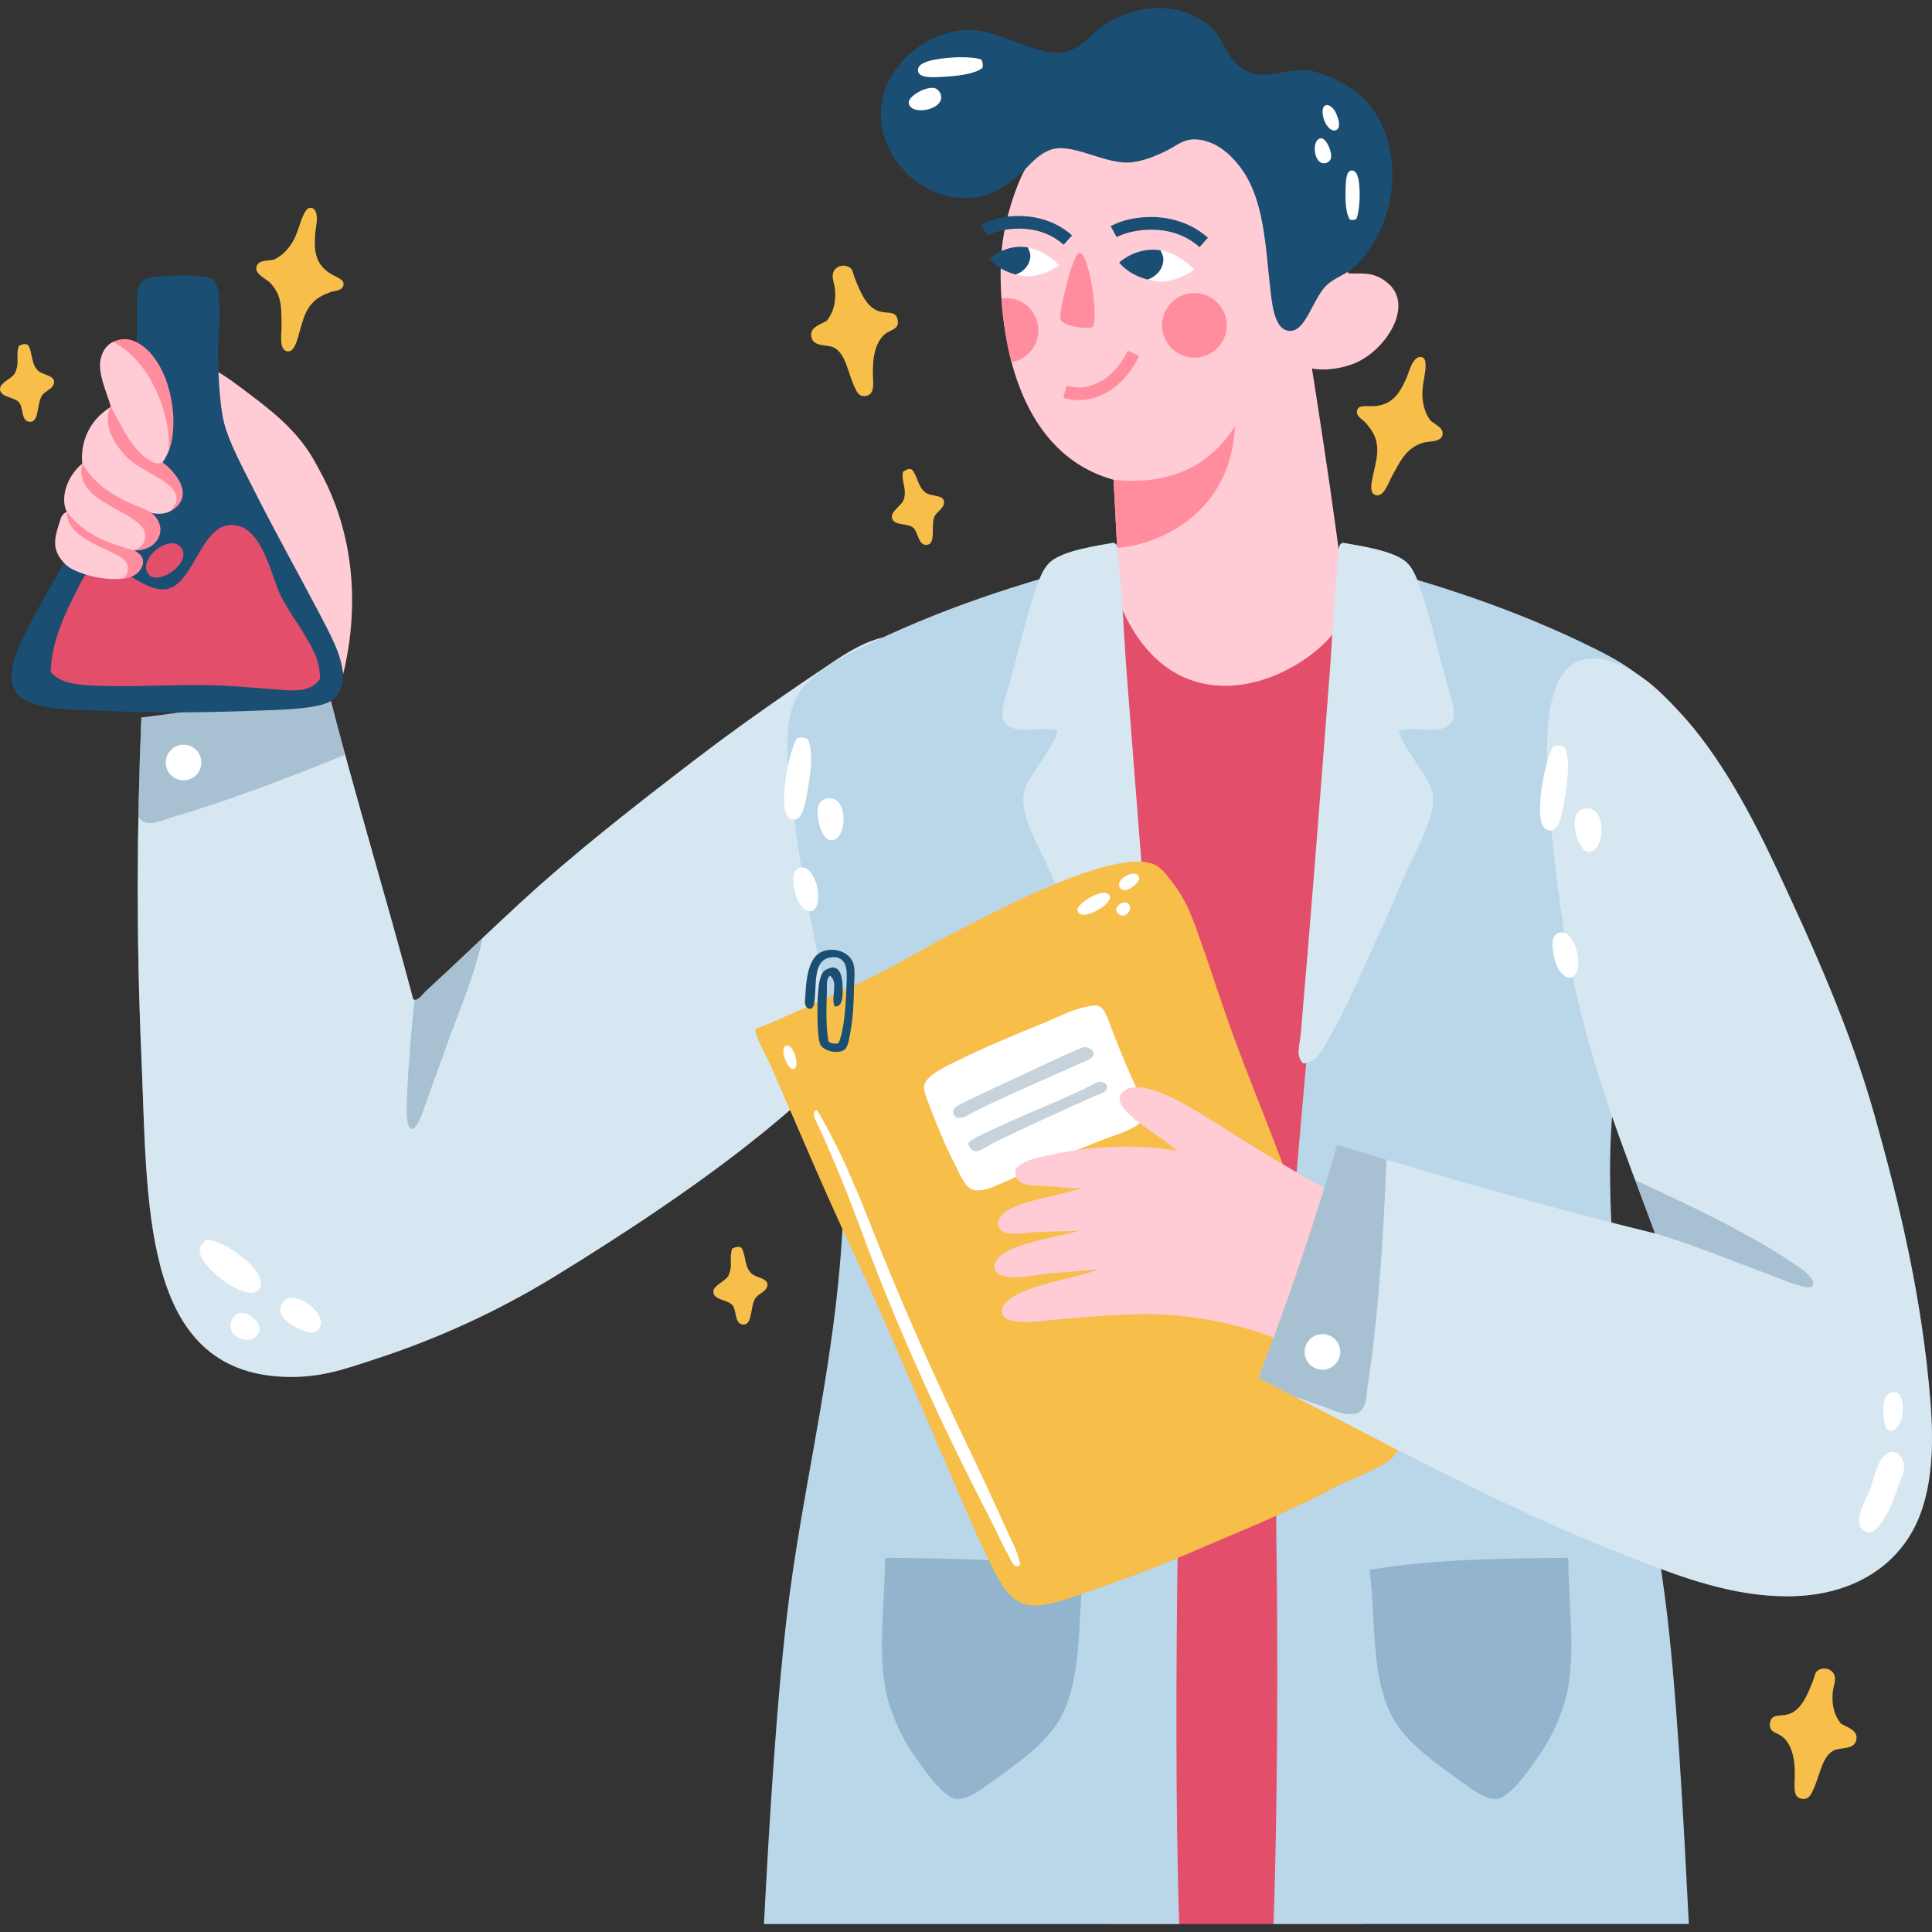 <?xml version="1.0" encoding="UTF-8"?>
<!-- Generator: Adobe Illustrator 25.2.3, SVG Export Plug-In . SVG Version: 6.00 Build 0)  -->
<svg xmlns="http://www.w3.org/2000/svg" xmlns:xlink="http://www.w3.org/1999/xlink" version="1.1" id="Capa_1" x="0px" y="0px" viewBox="0 0 512 512" style="enable-background:new 0 0 512 512;" xml:space="preserve" width="512" height="512">
<rect x="0" y="0" width="512" height="512" fill="#333333" stroke="none"/>
<g>
	<g>
		<g>
			<path style="fill-rule:evenodd;clip-rule:evenodd;fill:#F7BE4A;" d="M375.468,94.892c-1.637,1.335-1.957,3.523-2.799,5.408     c-1.592,3.569-3.448,6.782-7.967,7.289c-2.388,0.266-4.599-0.509-5.059,1.161c-0.418,1.466,1.49,2.481,1.961,2.988     c1.997,2.135,3.54,4.376,3.373,8.091c-0.221,4.645-3.206,10.72-0.328,11.408c2.113,0.514,3.458-3.611,4.192-4.948     c2.378-4.32,3.759-7.478,8.231-8.951c1.364-0.451,4.841-0.058,5.213-2.111c0.374-2.093-2.473-2.857-3.288-3.935     c-1.277-1.674-2.091-4.219-2.054-7.151c0.042-2.753,1.155-6.206,0.794-8.166C377.724,95.071,376.864,94.09,375.468,94.892z"/>
		</g>
		<g>
			<path style="fill-rule:evenodd;clip-rule:evenodd;fill:#F7BE4A;" d="M83.611,55.926c0.813,1.951,0.061,4.03-0.087,6.092     c-0.283,3.894-0.167,7.604,3.577,10.187c1.98,1.362,4.295,1.723,3.912,3.412c-0.325,1.492-2.487,1.483-3.142,1.706     c-2.768,0.94-5.188,2.186-6.794,5.537c-2.001,4.202-2.24,10.965-5.102,10.213c-2.104-0.548-1.342-4.817-1.357-6.344     c-0.055-4.929,0.22-8.367-3.024-11.779c-0.99-1.042-4.241-2.336-3.597-4.323c0.658-2.023,3.529-1.347,4.757-1.914     c1.914-0.872,3.836-2.731,5.188-5.333c1.264-2.445,1.914-6.014,3.159-7.57C81.539,55.02,82.759,54.559,83.611,55.926z"/>
		</g>
		<g>
			<path style="fill-rule:evenodd;clip-rule:evenodd;fill:#F7BE4A;" d="M219.108,85.01c-1.754,1.037-4.467,1.701-4.116,4.105     c0.453,3.034,4.22,2.016,6.091,3.039c3.15,1.725,3.582,6.753,5.481,10.628c0.499,1.003,1.035,2.404,2.8,2.164     c2.259-0.31,2.104-2.556,1.99-5.181c-0.209-4.699,0.522-8.956,3.11-11.171c1.56-1.335,3.819-1.178,3.445-3.741     c-0.366-2.539-2.624-1.718-4.753-2.304c-3.391-0.938-5.06-4.863-6.596-8.743c-0.345-0.867-0.58-2.077-0.926-2.498     c-1.254-1.5-4.284-1.136-4.879,1.103c-0.335,1.25,0.368,2.765,0.511,4.257C221.577,80.072,220.917,82.696,219.108,85.01z"/>
		</g>
		<g>
			<path style="fill-rule:evenodd;clip-rule:evenodd;fill:#F7BE4A;" d="M487.861,456.785c1.754,1.037,4.467,1.701,4.116,4.105     c-0.453,3.034-4.22,2.016-6.091,3.039c-3.15,1.725-3.582,6.753-5.481,10.628c-0.499,1.003-1.035,2.404-2.8,2.164     c-2.259-0.31-2.104-2.556-1.99-5.181c0.209-4.699-0.522-8.956-3.11-11.171c-1.56-1.335-3.819-1.178-3.445-3.741     c0.366-2.539,2.624-1.718,4.753-2.304c3.391-0.938,5.06-4.863,6.596-8.743c0.345-0.867,0.58-2.077,0.926-2.498     c1.254-1.5,4.284-1.136,4.879,1.103c0.335,1.25-0.368,2.765-0.511,4.257C485.392,451.847,486.052,454.471,487.861,456.785z"/>
		</g>
		<g>
			<path style="fill-rule:evenodd;clip-rule:evenodd;fill:#F7BE4A;" d="M5.01,91.645c-0.94,2.634,0.287,4.211-0.969,7.073     c-0.704,1.607-4.043,2.607-4.041,4.357c0.008,2.328,3.876,2.035,5.119,3.647c1.1,1.415,0.436,4.972,2.819,5.074     c2.422,0.095,1.816-4.604,3.11-6.853c0.825-1.463,3.475-1.914,3.279-3.967c-0.138-1.381-3.01-1.742-4.039-2.566     c-2.149-1.723-1.577-5.018-2.86-6.993C6.378,90.923,5.885,91.311,5.01,91.645z"/>
		</g>
		<g>
			<path style="fill-rule:evenodd;clip-rule:evenodd;fill:#F7BE4A;" d="M239.294,125.048c-0.467,2.758,1.018,4.098,0.281,7.134     c-0.412,1.706-3.523,3.276-3.215,4.999c0.416,2.29,4.172,1.325,5.676,2.697c1.331,1.199,1.299,4.817,3.664,4.5     c2.403-0.327,0.983-4.851,1.863-7.291c0.556-1.585,3.087-2.491,2.536-4.475c-0.379-1.34-3.269-1.192-4.427-1.822     c-2.418-1.318-2.429-4.667-4.038-6.385C240.514,124.098,240.096,124.568,239.294,125.048z"/>
		</g>
		<g>
			<path style="fill-rule:evenodd;clip-rule:evenodd;fill:#F7BE4A;" d="M194.057,330.879c-0.941,2.634,0.287,4.211-0.969,7.071     c-0.704,1.609-4.043,2.612-4.04,4.359c0.008,2.331,3.876,2.038,5.119,3.649c1.1,1.415,0.436,4.97,2.819,5.071     c2.422,0.097,1.816-4.604,3.11-6.853c0.825-1.461,3.474-1.914,3.279-3.964c-0.139-1.386-3.01-1.745-4.039-2.569     c-2.15-1.721-1.578-5.018-2.861-6.991C195.425,330.155,194.931,330.545,194.057,330.879z"/>
		</g>
	</g>
	<g>
		<g>
			<rect x="293.07" y="147.389" style="fill:#E34E6A;" width="68.417" height="362.489"/>
		</g>
		<g>
			<g>
				<g>
					<g>
						<g>
							<path style="fill-rule:evenodd;clip-rule:evenodd;fill:#BAD6E9;" d="M37.466,190.162c17.067-2.12,33.633-4.737,49.195-8.362         c7.148,28.118,15.442,55.082,22.83,82.96c0.971,0.935,2.481-1.279,3.537-2.251c8.165-7.504,16.575-15.656,25.079-23.473         c14.239-13.09,30.106-25.472,45.981-37.619c10.24-7.839,21.153-15.571,32.475-23.153c5.959-3.991,12.316-8.762,19.293-9.644         c11.919-1.51,12.886,8.585,13.183,18.648c0.663,22.428-2.823,43.698-7.718,61.092c-1.812,6.446-3.614,11.856-6.43,16.72         c-8.025,13.863-21.14,25.755-33.44,35.692c-15.965,12.896-35.716,26.024-54.661,37.619         c-13.951,8.537-29.82,16.09-47.589,21.864c-8.193,2.665-15.225,5.311-25.724,4.502         c-36.195-2.787-34.325-46.529-36.012-84.887C36.102,248.828,36.255,219.469,37.466,190.162z"/>
						</g>
						<g style="opacity:0.41;">
							<path style="fill-rule:evenodd;clip-rule:evenodd;fill:#FFFFFF;" d="M37.466,190.162c17.067-2.12,33.633-4.737,49.195-8.362         c7.148,28.118,15.442,55.082,22.83,82.96c0.971,0.935,2.481-1.279,3.537-2.251c8.165-7.504,16.575-15.656,25.079-23.473         c14.239-13.09,30.106-25.472,45.981-37.619c10.24-7.839,21.153-15.571,32.475-23.153c5.959-3.991,12.316-8.762,19.293-9.644         c11.919-1.51,12.886,8.585,13.183,18.648c0.663,22.428-2.823,43.698-7.718,61.092c-1.812,6.446-3.614,11.856-6.43,16.72         c-8.025,13.863-21.14,25.755-33.44,35.692c-15.965,12.896-35.716,26.024-54.661,37.619         c-13.951,8.537-29.82,16.09-47.589,21.864c-8.193,2.665-15.225,5.311-25.724,4.502         c-36.195-2.787-34.325-46.529-36.012-84.887C36.102,248.828,36.255,219.469,37.466,190.162z"/>
						</g>
						<g style="opacity:0.25;">
							<path style="fill:#1A4E72;" d="M109.17,299.163c1.252,0.017,2.541-3.579,3.215-5.464c2.472-6.916,4.598-12.867,7.073-19.615         c2.604-7.095,6.843-17.267,8.371-25.445c-4.998,4.713-9.946,9.406-14.801,13.87c-0.934,0.86-2.223,2.683-3.18,2.445         c-0.86,8.047-1.571,16.901-1.965,24.885C107.726,293.04,107.48,299.144,109.17,299.163z"/>
						</g>
					</g>
					<g>
						<g style="opacity:0.25;">
							<path style="fill:#1A4E72;" d="M45.062,216.753c14.441-4.228,30.632-10.298,46.416-16.744         c-1.432-5.256-2.838-10.538-4.205-15.859c-11.962,1.665-23.816,3.029-35.562,4.09c-4.702,0.686-9.45,1.326-14.244,1.922         c-0.36,8.713-0.614,17.439-0.774,26.204c0.203,0.339,0.435,0.669,0.71,0.993C39.736,219.082,42.657,217.458,45.062,216.753z"/>
						</g>
						<g>
							<path style="fill:#FFFFFF;" d="M53.356,202.074c0,2.605-2.112,4.718-4.717,4.718c-2.605,0-4.718-2.113-4.718-4.718         s2.113-4.718,4.718-4.718C51.244,197.356,53.356,199.469,53.356,202.074z"/>
						</g>
					</g>
				</g>
				<g>
					<g>
						<path style="fill-rule:evenodd;clip-rule:evenodd;fill:#FFFFFF;" d="M54.596,328.59c3.996-0.62,17.492,8.781,14.009,13.172        c-2.844,3.577-14.565-4.997-15.596-9.656C52.738,330.901,52.952,330.077,54.596,328.59z"/>
					</g>
					<g>
						<path style="fill-rule:evenodd;clip-rule:evenodd;fill:#FFFFFF;" d="M61.329,350.124c1.908-5.091,8.466-0.119,7.271,2.9        C66.993,357.09,59.644,354.614,61.329,350.124z"/>
					</g>
					<g>
						<path style="fill-rule:evenodd;clip-rule:evenodd;fill:#FFFFFF;" d="M74.873,345.253c2.719-4.378,12.644,3.266,9.646,6.925        c-1.261,1.541-2.646,1.115-4.972,0.085C76.109,350.739,72.97,348.316,74.873,345.253z"/>
					</g>
				</g>
			</g>
			<g>
				<g>
					<g>
						<path style="fill-rule:evenodd;clip-rule:evenodd;fill:#FFCBD5;" d="M43.115,157.299c0,0,49.744,13.536,47.747,21.776        c7.753-32.004-5.149-52.383-6.9-55.753c-3.838-7.376-9.361-12.54-17.368-18.532c-5.761-4.311-16.161-12.862-20.154-6.753        c-2.126,3.252,1.162,7.822,3.605,10.674c2.988,3.492,7.6,5.946,9.91,9.125c0.761,3.429-14.906,32.424-16.446,34.578        C42.405,153.955,42.12,155.514,43.115,157.299"/>
					</g>
				</g>
				<g>
					<g>
						<path style="fill-rule:evenodd;clip-rule:evenodd;fill:#1A4E72;" d="M39.786,73.53c1.491-0.404,14.571-1.243,16.72,0.642        c2.723,2.389,1.285,14.437,1.285,18.971c0,4.771,0.332,13.974,1.608,18.971c1.348,5.275,4.96,11.876,7.716,17.364        c5.917,11.767,11.792,22.181,17.364,32.795c1.742,3.32,2.8,5.253,4.18,8.362c2.228,5.016,3.973,11.679-0.964,15.11        c-3.174,2.21-14.213,2.382-19.293,2.574c-15.799,0.591-26.931,0.647-43.086,0c-8.601-0.344-19.88-0.267-21.865-6.431        c-1.12-3.477,0.374-7.866,1.607-10.611c3.547-7.899,9.245-17.192,13.184-24.437c2.96-5.442,5.692-11.411,8.36-16.72        c2.978-5.922,6.726-12.249,8.039-17.042c2.135-7.795,1.542-18.942,1.608-31.19C36.271,77.69,35.862,74.589,39.786,73.53z"/>
					</g>
					<g>
						<g>
							<path style="fill-rule:evenodd;clip-rule:evenodd;fill:#E34E6A;" d="M84.802,179.958c-2.862,4.165-8.875,2.913-13.826,2.571         c-5.07-0.349-10.542-0.88-15.756-0.962c-11.011-0.177-22.687,0.7-32.475,0c-3.785-0.274-7.261-0.982-9.325-3.538         c0.241-8.309,3.947-15.649,7.397-22.508c1.254-2.498,2.605-4.904,4.501-5.466c6.052-1.793,12.059,6.566,18.327,6.111         c7.488-0.548,9.369-16.659,17.364-17.042c8.546-0.412,10.738,13.589,13.504,18.971c2.037,3.962,4.271,6.821,6.109,9.966         C82.519,171.305,84.888,174.959,84.802,179.958z"/>
						</g>
						<g>
							<path style="fill-rule:evenodd;clip-rule:evenodd;fill:#E34E6A;" d="M41.103,145.932c1.936-1.732,5.37-3.082,7.026-0.611         c2.605,3.887-5.977,9.86-8.603,7.018C37.831,150.507,38.929,147.883,41.103,145.932z"/>
						</g>
					</g>
				</g>
				<g>
					<g>
						<path style="fill-rule:evenodd;clip-rule:evenodd;fill:#FFCBD5;" d="M29.392,107.797c-6.191,3.829-8.096,9.915-7.594,15.062        c-4.529,3.768-5.791,9.683-4.04,12.898c-0.854-0.051-1.56,1.185-1.735,1.868c-1.3,4.27-2.962,7.824,1.425,12.031        c3.592,3.431,19.06,6.518,20.215-0.046c0.279-1.558-0.637-3.087-2.365-3.797c4.124,0.613,10.939-4.674,4.456-9.944        c1.468,0.361,3.744,0.528,5.425-0.427c5.085-2.883,3.058-9.053-2.14-12.893c0.6-0.78,1.37-2.113,1.753-3.308        c1.868-5.866,0.837-19.996-5.579-26.308c-3.67-3.613-11.012-4.718-12.547,2.278C25.845,98.951,28.313,104.049,29.392,107.797"/>
					</g>
					<g>
						<g>
							<path style="fill-rule:evenodd;clip-rule:evenodd;fill:#FF8D9D;" d="M29.974,90.618         c10.623,5.408,15.576,20.764,14.671,29.043c2.551-5.866,1.536-18.534-4.347-25.535         C37.142,90.368,33.633,88.827,29.974,90.618"/>
						</g>
						<g>
							<path style="fill-rule:evenodd;clip-rule:evenodd;fill:#FF8D9D;" d="M29.392,107.797c-1.874,2.966-0.691,8.304,4.024,13.15         c3.932,4.042,10.899,5.789,12.879,9.426c1.284,2.355-0.15,4.047-1.497,5.261c6.705-3.341,2.997-9.547-1.757-13.085         c-1.288,0.414-1.55,0.232-2.355,0.012C35.346,120.223,32.008,112.581,29.392,107.797"/>
						</g>
						<g>
							<path style="fill-rule:evenodd;clip-rule:evenodd;fill:#FF8D9D;" d="M21.798,122.86         c-2.296,9.925,12.771,11.866,16.232,17.354c0.568,0.897,1.181,4.689-2.732,5.6c6.454,0.528,9.577-5.845,5.107-9.664         c-1.61-1.376-4.769-2.147-7.551-3.574C28.73,130.466,24.877,127.885,21.798,122.86"/>
						</g>
						<g>
							<path style="fill-rule:evenodd;clip-rule:evenodd;fill:#FF8D9D;" d="M17.759,135.758c-0.198,7.785,13.694,9.937,15.69,13.262         c0.638,1.059,0.772,3.218-0.925,4.308c4.035,0.138,8.267-5.181,2.776-7.514C29.471,143.982,23.16,142.518,17.759,135.758"/>
						</g>
					</g>
				</g>
			</g>
		</g>
		<g>
			<g>
				<path style="fill-rule:evenodd;clip-rule:evenodd;fill:#FFCBD5;" d="M295.089,127.146l1.781,33.129      c15.9,37.667,53.452,17.238,59.397,2.864c1.335-3.228-8.582-65.468-8.582-65.468c2.761,0.524,6.901,0.291,11.02-1.284      c8.319-3.186,16.417-15.45,8.917-21.508c-3.815-3.08-6.689-2.229-10.381-2.445c-0.044-17.888-3.385-36.722-27.181-47.66      c-19.47-8.948-47.121-0.431-58.333,19.94c-2.805,5.11-5.149,13.063-5.986,19.111c-1.253,8.992-0.39,21.878,2.332,32.16      C271.452,108.808,279.017,122.704,295.089,127.146z"/>
			</g>
			<g>
				<g>
					<g>
						<g>
							<path style="fill-rule:evenodd;clip-rule:evenodd;fill:#FFFFFF;" d="M316.516,71.472c-3.16-3.206-6.218-4.658-8.95-5.121         c0,0-4.551,3.174-4.745,3.165l1.261,4.523c0.669,0.174,1.403,0.37,2.175,0.481C311.412,75.248,316.516,71.472,316.516,71.472         "/>
						</g>
						<g>
							<path style="fill-rule:evenodd;clip-rule:evenodd;fill:#1A4E72;" d="M296.608,69.561c0,0,4.558-4.291,10.962-3.213         c0.201,0.499,0.679,1.481,0.719,2.04c0.17,2.508-1.568,4.788-4.119,5.701C298.763,72.711,296.608,69.561,296.608,69.561"/>
						</g>
					</g>
					<g>
						<path style="fill:#1A4E72;" d="M295.934,62.849c3.684-2.023,14.341-4.158,21.96,2.648l2.216-2.484        c-8.229-7.352-20.031-6.232-25.776-3.08L295.934,62.849z"/>
					</g>
				</g>
				<g>
					<g>
						<g>
							<path style="fill-rule:evenodd;clip-rule:evenodd;fill:#FFFFFF;" d="M280.682,70.309c-2.916-2.956-5.817-4.274-8.341-4.71         l-2.276,2.762l-0.85,4.397c0.603,0.154,1.249,0.284,1.941,0.382C275.941,73.825,280.682,70.309,280.682,70.309"/>
						</g>
						<g>
							<path style="fill-rule:evenodd;clip-rule:evenodd;fill:#1A4E72;" d="M262.204,68.55c0,0,4.226-3.984,10.175-2.983         c0.192,0.463,0.618,1.371,0.659,1.892c0.162,2.326-1.449,4.432-3.829,5.299C264.202,71.468,262.204,68.55,262.204,68.55"/>
						</g>
					</g>
					<g>
						<path style="fill:#1A4E72;" d="M261.633,62.427c3.389-1.868,13.216-3.843,20.247,2.433l2.217-2.481        c-7.693-6.862-18.703-5.811-24.064-2.876L261.633,62.427z"/>
					</g>
				</g>
				<g>
					<path style="fill-rule:evenodd;clip-rule:evenodd;fill:#FF8D9D;" d="M327.279,112.937       c-7.123,11.389-18.444,15.67-32.169,14.209l0.95,18.043C307.749,144.348,326.284,135.603,327.279,112.937"/>
				</g>
				<g>
					<g>
						<path style="fill-rule:evenodd;clip-rule:evenodd;fill:#FF8D9D;" d="M286.113,67.016c-1.743-0.266-5.59,15.927-5.092,17.56        c0.634,2.106,8.101,2.83,8.625,1.946C291.108,84.01,288.74,67.397,286.113,67.016"/>
					</g>
					<g>
						<path style="fill:#FF8D9D;" d="M281.777,105.447c9.175,2.6,16.84-3.94,20.095-11.122l-3.04-1.364        c-2.681,5.915-8.875,11.343-16.158,9.285L281.777,105.447z"/>
					</g>
					<g>
						<path style="fill:#FF8D9D;" d="M309.123,81.914c-2.38,4.09-0.985,9.334,3.097,11.711c4.085,2.372,9.327,0.993,11.7-3.092        c2.392-4.095,0.998-9.329-3.081-11.713C316.745,76.447,311.509,77.828,309.123,81.914"/>
					</g>
					<g>
						<path style="fill:#FF8D9D;" d="M274.015,91.851c-1.323,2.283-3.551,3.678-5.957,4.093c-1.382-5.222-2.275-11.122-2.664-16.843        c1.865-0.269,3.796,0.032,5.533,1.042C275.014,82.522,276.401,87.756,274.015,91.851"/>
					</g>
				</g>
			</g>
			<g>
				<g>
					<path style="fill-rule:evenodd;clip-rule:evenodd;fill:#1A4E72;" d="M359.882,24.689c-3.039-2.551-9.352-5.517-12.935-5.997       c-5.863-0.795-11.4,2.728-16.509,0.138c-5.666-2.864-6.144-8.871-9.592-11.738c-9.33-7.764-20.525-5.004-26.956-1.328       c-4.365,2.506-6.752,7.107-11.848,8.001c-7.649,1.345-17.112-6.15-25.862-5.83c-7.363,0.281-15.49,4.565-20.08,12.445       c-9.031,15.503,6.152,35.036,23.625,31.724c4.072-0.773,7.202-3.237,9.668-5.149c2.704-2.074,4.872-5.665,8.81-7.189       c5.571-2.159,13.766,3.429,20.672,3.305c3.457-0.065,7.173-1.64,9.923-2.954c3.293-1.558,5.213-3.976,9.931-2.939       c4.433,0.972,7.44,3.974,9.523,6.567c6.924,8.614,7.074,21.745,8.429,33.141c0.367,3.114,0.936,9.535,4.088,10.601       c4.757,1.602,6.511-6.734,10.054-11.088c2.33-2.859,6.149-3.526,8.751-6.21C371.849,57.581,372.335,35.094,359.882,24.689"/>
				</g>
				<g>
					<g>
						<g>
							<path style="fill-rule:evenodd;clip-rule:evenodd;fill:#FFFFFF;" d="M357.706,58.157c-1.15-1.783-1.225-5.379-1.077-8.912         c0.05-1.514,0.19-3.959,1.539-4.061c1.638-0.116,1.929,2.685,2.03,3.686c0.311,3.177,0.04,7.075-0.71,9.109         C359.132,58.337,358.236,58.39,357.706,58.157z"/>
						</g>
						<g>
							<path style="fill-rule:evenodd;clip-rule:evenodd;fill:#FFFFFF;" d="M351.372,43.202c-3.31,0.899-4.033-6.581-1.179-6.538         c1.234,0.019,2.932,3.513,2.498,5.311C352.527,42.625,351.942,43.04,351.372,43.202z"/>
						</g>
						<g>
							<path style="fill-rule:evenodd;clip-rule:evenodd;fill:#FFFFFF;" d="M354.02,34.498c-1.135,0.438-2.363-0.843-3.033-2.469         c-0.545-1.313-0.973-4.076,0.657-4.19c0.721-0.056,1.84,0.836,2.426,2.186C354.776,31.598,355.485,33.931,354.02,34.498z"/>
						</g>
					</g>
					<g>
						<g>
							<path style="fill-rule:evenodd;clip-rule:evenodd;fill:#FFFFFF;" d="M260.351,18.014c-2.224,1.701-6.93,2.198-11.58,2.409         c-1.986,0.087-5.21,0.192-5.492-1.587c-0.34-2.123,3.312-2.818,4.609-3.058c4.133-0.754,9.27-0.846,12.016-0.087         C260.415,16.124,260.588,17.284,260.351,18.014z"/>
						</g>
						<g>
							<path style="fill-rule:evenodd;clip-rule:evenodd;fill:#FFFFFF;" d="M249.259,24.91c1.543,4.245-8.19,6.019-8.44,2.268         c-0.115-1.611,4.266-4.231,6.685-3.863C248.371,23.459,248.978,24.171,249.259,24.91z"/>
						</g>
					</g>
				</g>
			</g>
		</g>
		<g>
			<g>
				<path style="fill:#BAD6E9;" d="M441.152,422.626c-4.843-36.432-14.471-71.019-14.471-112.539      c0-33.769,9.376-61.887,13.184-92.922c1.271-10.361,3.815-24.013-0.642-32.477c-2.834-5.382-10.103-9.588-16.722-12.862      c-20.753-10.262-42.235-17.432-66.558-23.473c-0.273-0.058-0.303,0.126-0.322,0.322c-2.035,29.419-3.121,58.453-5.466,87.138      c-2.327,28.488-5.074,56.655-7.395,85.206c-2.292,28.193-4.964,57.784-4.501,88.102c0.445,29.177,0.275,71.131-0.749,100.756      h110.051C446.232,483.929,444.412,447.158,441.152,422.626z"/>
			</g>
			<g>
				<g>
					<path style="fill-rule:evenodd;clip-rule:evenodd;fill:#BAD6E9;" d="M355.943,143.851c-1.533,0.334-1.174,2.556-1.286,3.538       c-1.116,9.78-1.447,20.468-2.251,30.868c-2.479,32.014-4.938,64.283-7.716,96.14c-0.2,2.29-1.407,5.408,0.643,7.395       c3.609-0.019,5.224-3.824,6.752-6.431c4.8-8.2,8.474-17.257,12.861-26.688c2.573-5.53,5.086-11.689,8.039-18.326       c2.416-5.432,7.427-13.705,6.752-19.615c-0.345-3.039-2.865-6.002-4.501-8.682c-1.701-2.786-3.764-5.2-4.501-8.36       c3.782-1.556,11.662,1.657,14.148-2.571c1.281-2.181-0.67-7.231-1.608-10.611c-1.916-6.903-3.647-14.565-5.788-21.222       c-1.173-3.644-2.447-8.527-5.144-10.611C368.708,145.862,360.724,144.706,355.943,143.851z"/>
				</g>
				<g style="opacity:0.41;">
					<path style="fill-rule:evenodd;clip-rule:evenodd;fill:#FFFFFF;" d="M355.943,143.851c-1.533,0.334-1.174,2.556-1.286,3.538       c-1.116,9.78-1.447,20.468-2.251,30.868c-2.479,32.014-4.938,64.283-7.716,96.14c-0.2,2.29-1.407,5.408,0.643,7.395       c3.609-0.019,5.224-3.824,6.752-6.431c4.8-8.2,8.474-17.257,12.861-26.688c2.573-5.53,5.086-11.689,8.039-18.326       c2.416-5.432,7.427-13.705,6.752-19.615c-0.345-3.039-2.865-6.002-4.501-8.682c-1.701-2.786-3.764-5.2-4.501-8.36       c3.782-1.556,11.662,1.657,14.148-2.571c1.281-2.181-0.67-7.231-1.608-10.611c-1.916-6.903-3.647-14.565-5.788-21.222       c-1.173-3.644-2.447-8.527-5.144-10.611C368.708,145.862,360.724,144.706,355.943,143.851z"/>
				</g>
			</g>
			<g style="opacity:0.25;">
				<path style="fill-rule:evenodd;clip-rule:evenodd;fill:#1A4E72;" d="M415.268,412.856c-18.373,0.109-36.491,0.477-52.293,3.157      c1.701,13.773,0.279,28.154,5.967,38.956c3.701,7.032,12.209,12.789,19.303,17.897c2.609,1.88,5.68,4.102,8.423,3.862      c3.495-0.305,8.592-7.8,10.528-10.529c3.39-4.778,5.393-8.89,7.019-13.688c3.854-11.376,1.522-26.034,1.404-38.603      C415.649,413.411,415.676,412.917,415.268,412.856z"/>
			</g>
		</g>
		<g>
			<g>
				<g>
					<path style="fill:#BAD6E9;" d="M312.127,409.122c0.462-30.318-2.209-59.909-4.502-88.102       c-2.321-28.552-5.068-56.718-7.395-85.206c-2.343-28.685-3.429-57.719-5.465-87.138c-0.019-0.196-0.048-0.38-0.322-0.322       c-24.323,6.041-45.805,13.211-66.558,23.473c-6.619,3.274-13.887,7.48-16.721,12.862c-4.457,8.464-1.914,22.116-0.643,32.477       c3.808,31.035,13.184,59.153,13.184,92.922c0,41.52-9.628,76.108-14.471,112.539c-3.259,24.532-5.443,61.303-6.773,87.252       h110.051C311.488,480.253,311.681,438.299,312.127,409.122z"/>
				</g>
				<g>
					<g>
						<path style="fill-rule:evenodd;clip-rule:evenodd;fill:#BAD6E9;" d="M295.028,143.851c1.534,0.334,1.174,2.556,1.285,3.538        c1.117,9.78,1.445,20.468,2.251,30.868c2.479,32.014,4.939,64.283,7.716,96.14c0.2,2.29,1.407,5.408-0.642,7.395        c-3.61-0.019-5.225-3.824-6.753-6.431c-4.8-8.2-8.474-17.257-12.861-26.688c-2.573-5.53-5.087-11.689-8.039-18.326        c-2.417-5.432-7.426-13.705-6.753-19.615c0.348-3.039,2.867-6.002,4.502-8.682c1.702-2.786,3.765-5.2,4.502-8.36        c-3.785-1.556-11.663,1.657-14.148-2.571c-1.281-2.181,0.67-7.231,1.608-10.611c1.917-6.903,3.648-14.565,5.788-21.222        c1.173-3.644,2.448-8.527,5.146-10.611C282.263,145.862,290.249,144.706,295.028,143.851z"/>
					</g>
					<g style="opacity:0.41;">
						<path style="fill-rule:evenodd;clip-rule:evenodd;fill:#FFFFFF;" d="M295.028,143.851c1.534,0.334,1.174,2.556,1.285,3.538        c1.117,9.78,1.445,20.468,2.251,30.868c2.479,32.014,4.939,64.283,7.716,96.14c0.2,2.29,1.407,5.408-0.642,7.395        c-3.61-0.019-5.225-3.824-6.753-6.431c-4.8-8.2-8.474-17.257-12.861-26.688c-2.573-5.53-5.087-11.689-8.039-18.326        c-2.417-5.432-7.426-13.705-6.753-19.615c0.348-3.039,2.867-6.002,4.502-8.682c1.702-2.786,3.765-5.2,4.502-8.36        c-3.785-1.556-11.663,1.657-14.148-2.571c-1.281-2.181,0.67-7.231,1.608-10.611c1.917-6.903,3.648-14.565,5.788-21.222        c1.173-3.644,2.448-8.527,5.146-10.611C282.263,145.862,290.249,144.706,295.028,143.851z"/>
					</g>
				</g>
			</g>
			<g style="opacity:0.25;">
				<path style="fill-rule:evenodd;clip-rule:evenodd;fill:#1A4E72;" d="M234.888,412.856c18.373,0.109,36.491,0.477,52.292,3.157      c-1.7,13.773-0.277,28.154-5.966,38.956c-3.703,7.032-12.21,12.789-19.303,17.897c-2.609,1.88-5.68,4.102-8.423,3.862      c-3.495-0.305-8.592-7.8-10.529-10.529c-3.39-4.778-5.394-8.89-7.019-13.688c-3.854-11.376-1.523-26.034-1.405-38.603      C234.507,413.411,234.479,412.917,234.888,412.856z"/>
			</g>
			<g>
				<g>
					<path style="fill-rule:evenodd;clip-rule:evenodd;fill:#FFFFFF;" d="M214.113,195.905c1.471,3.235,0.743,9.183-0.326,14.982       c-0.456,2.479-1.261,6.484-3.522,6.329c-2.721-0.191-2.53-4.885-2.459-6.559c0.24-5.311,1.599-11.687,3.318-14.861       C211.796,195.296,213.283,195.401,214.113,195.905z"/>
				</g>
				<g>
					<path style="fill-rule:evenodd;clip-rule:evenodd;fill:#FFFFFF;" d="M219.459,211.575c5.683-0.698,5.097,11.81,0.402,11.064       c-2.037-0.33-4.011-6.487-2.867-9.361C217.413,212.248,218.472,211.701,219.459,211.575z"/>
				</g>
				<g>
					<path style="fill-rule:evenodd;clip-rule:evenodd;fill:#FFFFFF;" d="M212.083,229.962c1.979-0.461,3.697,1.936,4.416,4.79       c0.579,2.297,0.645,6.955-2.074,6.756c-1.202-0.085-2.831-1.825-3.491-4.182C210.158,234.563,209.529,230.55,212.083,229.962z"/>
				</g>
			</g>
		</g>
		<g>
			<g>
				<g>
					<path style="fill:#F7BE4A;" d="M367.776,372.671c-1.41-3.528-2.458-6.86-3.658-9.935c-2.61-6.683-5.651-12.775-8.469-18.74       c-5.912-12.508-11.529-24.328-16.613-37.852c-5.038-13.407-10.222-25.583-14.973-39.543c-2.192-6.446-4.503-13.48-7-20.417       c-2.378-6.61-4.119-9.629-7.71-14.085c-0.636-0.785-1.35-1.541-2.149-2.215c-9.047-7.168-45.051,12.561-53.952,17.078       c-9.593,4.863-17.575,10.056-26.828,14.144c-7.035,3.109-13.848,6.39-21.127,9.508c-1.118,0.48-2.376,1.034-3.587,1.473       c-0.49,0.174-1.032,0.409-1.592,0.557c0.114,2.423,2.853,6.918,3.827,9.123c7.292,16.477,13.842,32.312,21.156,47.902       c8.985,19.145,16.911,38.205,25.328,57.629c3.976,9.174,8.245,19.676,12.827,28.629c2.339,4.563,4.949,9.019,9.777,9.518       c4.394,0.453,10.64-2.016,14.175-3.242c9.193-3.191,17.495-6.094,25.683-9.644c12.262-5.311,25.062-10.419,36.654-16.179       c1.804-0.897,3.69-2.074,5.762-3.024c1.998-0.918,4.072-1.706,6.138-2.699c3.566-1.716,8.983-3.777,9.476-7.841       C371.23,380.294,369.059,375.879,367.776,372.671z"/>
				</g>
				<g>
					<g>
						<path style="fill-rule:evenodd;clip-rule:evenodd;fill:#FFFFFF;" d="M210.705,283.066c-1.462,1.866-4.737-5.743-2.16-6.002        C210.143,276.907,211.832,281.632,210.705,283.066z"/>
					</g>
					<g>
						<path style="fill-rule:evenodd;clip-rule:evenodd;fill:#F7BE4A;" d="M215.322,283.806c-1.024,0.191-2.054-1.771-1.776-2.864        C214.209,278.339,217.967,283.311,215.322,283.806z"/>
					</g>
					<g>
						<path style="fill-rule:evenodd;clip-rule:evenodd;fill:#F7BE4A;" d="M213.977,289.866c-0.169,0.119-0.223,0.119-0.34,0.199        c-1.365,0.945-3.013-1.856-2.356-3.703C212.153,283.912,215.69,288.674,213.977,289.866z"/>
					</g>
					<g>
						<path style="fill-rule:evenodd;clip-rule:evenodd;fill:#FFFFFF;" d="M216.207,294.278c0.114-0.027,0.286-0.121,0.35-0.022        c1.524,2.406,5.137,9.147,7.263,13.904c2.194,4.909,4.309,9.833,6.273,14.851c7.817,19.979,16.564,39.853,25.773,59.003        c3.969,8.256,7.859,16.644,11.715,25.191c0.901,2.001,1.718,3.177,2.324,5.813c0.148,0.63,0.867,1.526,0.131,1.922        c-1.379,0.736-2.126-1.573-2.622-2.455c-1.943-3.453-3.581-7.192-5.48-10.868c-12.26-23.768-23.811-48.712-33.748-75.667        c-3.281-8.9-7.045-18.36-11.146-27.161c-0.704-1.512-1.613-3.128-1.322-3.95C215.81,294.589,215.944,294.349,216.207,294.278z        "/>
					</g>
				</g>
				<g>
					<g>
						<path style="fill-rule:evenodd;clip-rule:evenodd;fill:#1A4E72;" d="M221.187,266.727c-1.101-2.256,1.138-6.523-1.257-8.166        c-1.043,0.906-0.744,2.532-0.787,3.916c-0.134,4.136-0.337,9.133,0.389,13.494c0.561,0.545,1.458,0.712,2.667,0.519        c1.528-3.39,1.947-9.959,2.127-15.239c0.122-3.622,0.436-6.729-2.618-7.551c-6.18-0.548-5.31,5.874-5.768,10.749        c-0.104,1.122-0.091,2.799-1.382,2.903c-1.706-0.366-1.169-2.481-1.123-3.611c0.167-4.01,0.76-8.682,3.134-10.746        c2.785-2.421,8.712-1.372,9.661,2.68c0.442,1.883,0.108,4.497,0.081,6.317c-0.073,4.325-0.286,7.946-0.969,11.653        c-0.296,1.611-0.594,4.051-1.79,4.686c-2.021,1.083-5.324-0.027-6.06-1.342c-0.709-1.27-0.804-5.028-0.847-7.32        c-0.062-3.458-0.117-10.381,1.631-12.227c0.473-0.495,1.822-1.105,2.561-1.049c1.936,0.145,2.461,2.816,2.476,5.45        C223.327,264.166,223.321,266.875,221.187,266.727z"/>
					</g>
					<g>
						<g>
							<path style="fill-rule:evenodd;clip-rule:evenodd;fill:#FFFFFF;" d="M288.082,266.759c0.034-0.007,2.014-0.518,2.972-0.201         c1.926,0.635,2.879,4.417,3.793,6.765c1.928,4.924,4.032,10.066,6.287,15.023c1.024,2.249,2.69,5.711,1.945,7.946         c-0.871,2.617-7.795,4.568-10.504,5.629c-8.268,3.235-14.833,5.903-22.526,9.605c-1.575,0.756-3.518,1.592-5.624,2.486         c-1.963,0.833-4.312,1.846-6.407,1.313c-2.195-0.557-3.329-3.504-4.423-5.67c-1.35-2.665-2.382-4.757-3.27-6.802         c-1.519-3.492-2.904-6.831-4.428-10.938c-0.505-1.357-1.135-3.002-0.984-4.146c0.379-2.893,6.575-5.539,9.021-6.758         c7.299-3.627,14.78-6.683,22.34-9.765C280.041,269.708,283.659,267.66,288.082,266.759z"/>
						</g>
						<g>
							<g style="opacity:0.25;">
								<path style="fill-rule:evenodd;clip-rule:evenodd;fill:#1A4E72;" d="M253.381,296.149c-2.085-2.166,0.311-3.172,2.862-4.408          c4.593-2.227,8.529-4.051,13.102-6.152c6.997-3.225,11.705-5.578,17.54-8.038c0.461-0.196,2.881,0.056,2.926,1.733          c0.035,1.296-2.721,2.137-4.028,2.731c-9.111,4.127-18.61,8.115-27.589,12.578          C256.757,295.308,255.264,296.636,253.381,296.149z"/>
							</g>
							<g style="opacity:0.25;">
								<path style="fill-rule:evenodd;clip-rule:evenodd;fill:#1A4E72;" d="M290.845,286.762c1.198-0.264,2.428,0.143,2.542,1.231          c0.159,1.514-2.198,1.972-3.856,2.721c-9.198,4.168-17.798,7.982-26.552,12.334c-1.407,0.698-3.245,2.145-4.426,2.057          c-0.943-0.07-2.055-1.238-1.902-2.152c0.164-0.962,7.119-3.935,8.127-4.415c8.549-4.049,17.925-7.49,25.73-11.578          C290.618,286.902,290.636,286.805,290.845,286.762z"/>
							</g>
						</g>
					</g>
				</g>
				<g>
					<g>
						<path style="fill-rule:evenodd;clip-rule:evenodd;fill:#FFFFFF;" d="M285.457,241.004c0.492-1.9,7.289-6.101,8.572-3.7        c1.046,1.958-5.037,5.527-7.311,5.086C286.127,242.278,285.8,242.026,285.457,241.004z"/>
					</g>
					<g>
						<path style="fill-rule:evenodd;clip-rule:evenodd;fill:#FFFFFF;" d="M296.352,242.159c-1.901-1.834,1.579-3.797,2.694-2.683        C300.547,240.979,298.028,243.776,296.352,242.159z"/>
					</g>
					<g>
						<path style="fill-rule:evenodd;clip-rule:evenodd;fill:#FFFFFF;" d="M296.793,235.183c-1.428-2.057,3.896-5.006,4.947-2.966        c0.445,0.863-0.013,1.396-0.918,2.234C299.477,235.69,297.789,236.622,296.793,235.183z"/>
					</g>
				</g>
			</g>
			<g>
				<g>
					<g>
						<path style="fill-rule:evenodd;clip-rule:evenodd;fill:#FFCBD5;" d="M286.569,326.007c-3.217,1.127-14.679,2.854-19.598,5.525        c-1.912,1.032-3.862,2.816-3.337,4.672c1.107,3.923,10.026,1.723,13.234,1.403c5.561-0.579,9.476-0.632,14.201-1.265        c-3.511,1.793-14.64,3.4-20.847,6.361c-2.589,1.238-5.345,3.145-4.57,5.505c0.988,3,8.516,2.04,11.059,1.793        c12.228-1.165,25.887-2.37,35.773-1.333c11.351,1.187,21.013,3.758,31.199,8.418c2.463,1.124,7.263,4.57,9.846,3.773        c1.208-0.371,3.294-3.012,3.916-4.114c2.13-3.79,3.241-8.929,4.902-15.273c0.637-2.414,1.379-4.798,1.753-7.957        c0.313-2.561,1.328-6.857,0.951-8.059c-0.555-1.88-4.461-4.492-6.8-6.029c-6.814-4.451-16.86-9.93-22.591-13.453        c-4.977-3.044-10.189-6.254-14.928-9.264c-4.477-2.854-19.143-12.307-23.498-6.986c-3.586,4.371,11.711,11.823,14.529,15.234        c-7.498-1.42-19.953-1.766-32.458,0.911c-3.281,0.71-10.246,1.841-10.208,4.839c0.042,4.105,5.628,3.402,8.229,3.588        c3.627,0.252,6.281,0.795,9.427,0.458c-4.334,1.766-14.679,3.063-19.484,5.864c-1.563,0.921-3.114,2.622-2.766,4.09        c0.815,3.383,6.209,2.033,9.909,1.82c5.051-0.286,8.34-0.128,11.819-0.4C286.332,326.091,286.453,326.05,286.569,326.007z"/>
					</g>
				</g>
				<g>
					<g>
						<g>
							<g>
								<path style="fill-rule:evenodd;clip-rule:evenodd;fill:#BAD6E9;" d="M438.606,326.893          c-28.845-7.059-56.672-15.14-84.243-23.473c-6.205,21.34-13.194,41.896-20.901,61.736          c32.951,16.753,63.826,34.197,100.321,48.232c11.897,4.575,25.261,9.644,39.871,9.646c14.604,0,25.127-5.767,31.189-14.149          c6.637-9.174,7.969-22.055,6.753-37.299c-2.21-27.706-8.239-52.594-14.792-75.882          c-6.477-23.022-16.035-44.193-25.723-64.952c-6.765-14.498-15.218-30.517-26.045-42.121          c-5.372-5.76-11.028-11.437-19.614-13.826c-1.786-0.499-5.641-0.4-7.716,0.642c-9.1,4.568-8.204,24.566-7.074,38.586          c1.221,15.169,3.049,29.141,5.467,41.479C421.514,283.161,430.381,304.482,438.606,326.893z"/>
							</g>
							<g style="opacity:0.41;">
								<path style="fill-rule:evenodd;clip-rule:evenodd;fill:#FFFFFF;" d="M438.606,326.893          c-28.845-7.059-56.672-15.14-84.243-23.473c-6.205,21.34-13.194,41.896-20.901,61.736          c32.951,16.753,63.826,34.197,100.321,48.232c11.897,4.575,25.261,9.644,39.871,9.646c14.604,0,25.127-5.767,31.189-14.149          c6.637-9.174,7.969-22.055,6.753-37.299c-2.21-27.706-8.239-52.594-14.792-75.882          c-6.477-23.022-16.035-44.193-25.723-64.952c-6.765-14.498-15.218-30.517-26.045-42.121          c-5.372-5.76-11.028-11.437-19.614-13.826c-1.786-0.499-5.641-0.4-7.716,0.642c-9.1,4.568-8.204,24.566-7.074,38.586          c1.221,15.169,3.049,29.141,5.467,41.479C421.514,283.161,430.381,304.482,438.606,326.893z"/>
							</g>
						</g>
						<g>
							<g style="opacity:0.25;">
								<path style="fill:#1A4E72;" d="M480.343,340.766c-0.811,1.423-7.714-1.58-11.255-2.893          c-10.21-3.79-19.887-7.839-30.501-11.03c-1.74-4.74-3.508-9.433-5.266-14.146c14.472,6.787,30.693,14.279,43.162,22.925          C478.104,336.746,481.281,339.118,480.343,340.766z"/>
							</g>
							<g style="opacity:0.25;">
								<path style="fill:#1A4E72;" d="M359.752,374.505c2.549-1.386,2.318-4.718,2.698-7.197c2.776-18.04,4.199-39.57,4.983-59.97          c-4.364-1.299-8.722-2.602-13.07-3.918c-6.201,21.324-13.183,41.862-20.88,61.685c0.092,0.07,0.184,0.136,0.279,0.203          c3.156,1.607,6.293,3.22,9.42,4.834c2.652,0.993,5.365,1.839,8.177,2.862C353.901,373.926,356.615,375.368,359.752,374.505z          "/>
							</g>
						</g>
					</g>
					<g>
						<path style="fill:#FFFFFF;" d="M355.175,358.27c0,2.605-2.112,4.715-4.717,4.715c-2.605,0-4.717-2.111-4.717-4.715        c0-2.607,2.112-4.718,4.717-4.718C353.063,353.553,355.175,355.663,355.175,358.27z"/>
					</g>
				</g>
			</g>
			<g>
				<g>
					<path style="fill-rule:evenodd;clip-rule:evenodd;fill:#FFFFFF;" d="M414.674,198.032c1.522,3.344,0.768,9.499-0.337,15.498       c-0.472,2.564-1.305,6.71-3.644,6.55c-2.817-0.199-2.619-5.055-2.547-6.79c0.251-5.496,1.655-12.089,3.434-15.372       C412.276,197.4,413.814,197.509,414.674,198.032z"/>
				</g>
				<g>
					<path style="fill-rule:evenodd;clip-rule:evenodd;fill:#FFFFFF;" d="M420.206,214.243c5.88-0.722,5.273,12.22,0.416,11.447       c-2.107-0.342-4.15-6.71-2.966-9.685C418.087,214.938,419.184,214.371,420.206,214.243z"/>
				</g>
				<g>
					<path style="fill-rule:evenodd;clip-rule:evenodd;fill:#FFFFFF;" d="M413.317,247.134c2.048-0.48,3.826,2.001,4.57,4.955       c0.6,2.377,0.666,7.194-2.146,6.988c-1.243-0.087-2.931-1.885-3.613-4.325C411.327,251.893,410.676,247.74,413.317,247.134z"/>
				</g>
			</g>
			<g>
				<g>
					<path style="fill-rule:evenodd;clip-rule:evenodd;fill:#FFFFFF;" d="M499.93,378.707c4.766,3.007,6.295-11.507,1.088-9.593       C498.302,370.11,498.92,376.165,499.93,378.707z"/>
				</g>
				<g>
					<path style="fill-rule:evenodd;clip-rule:evenodd;fill:#FFFFFF;" d="M504.426,387.44c-0.331-1.141-1.631-3.31-3.878-2.469       c-2.936,1.095-4.015,7.291-4.91,9.666c-1.089,2.888-4.438,7.841-2.215,10.514c3.171,3.816,6.965-4.325,8.152-7.18       c0.631-1.519,1.101-3.063,1.572-4.374C503.951,391.351,505.064,389.645,504.426,387.44z"/>
				</g>
			</g>
		</g>
	</g>
</g>















</svg>
